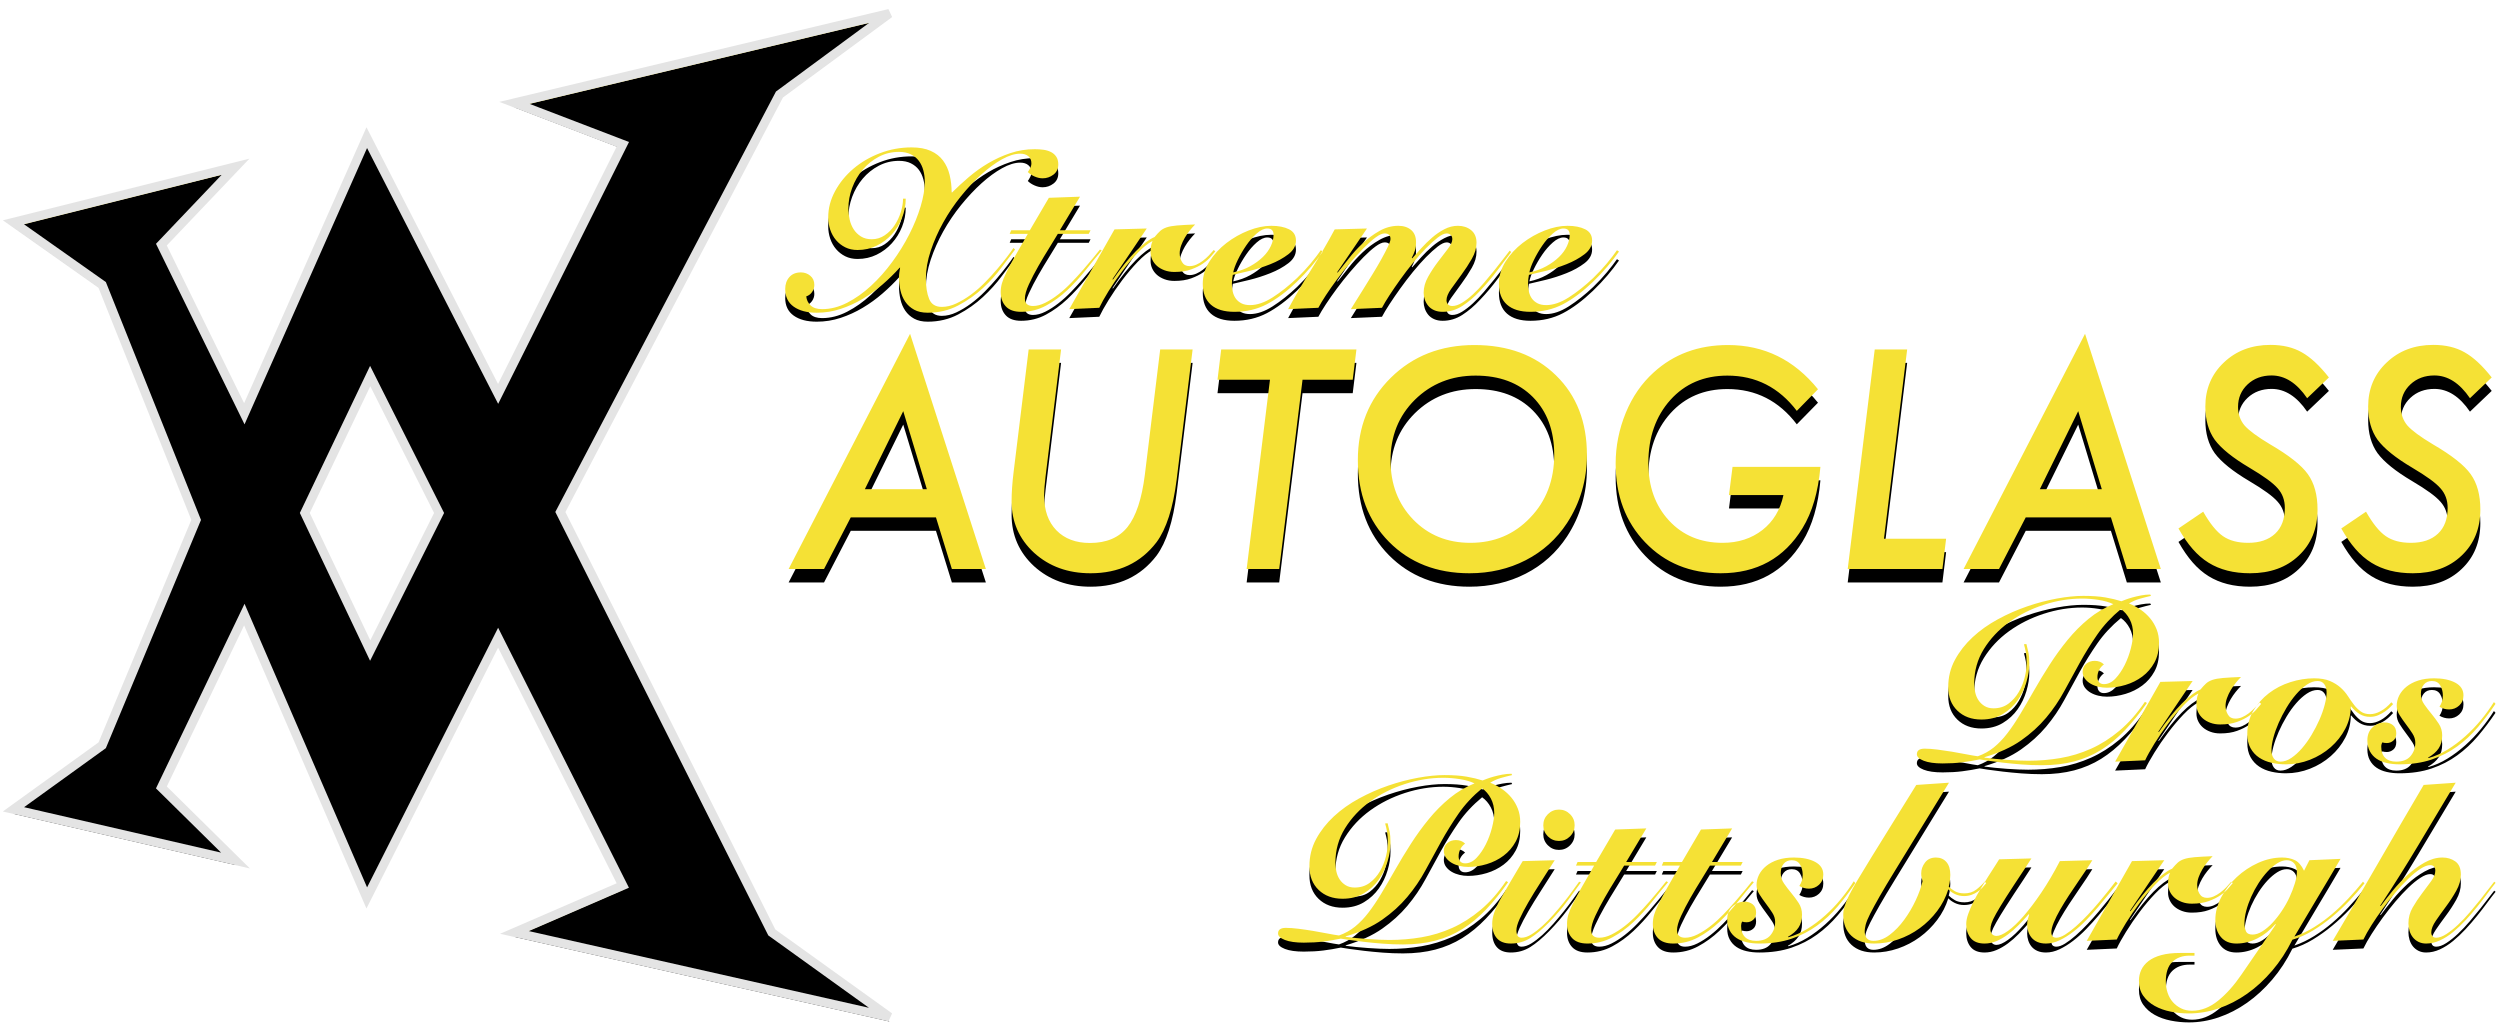 <?xml version="1.0" encoding="UTF-8"?>
<svg width="558px" height="229px" viewBox="0 0 558 229" version="1.1" xmlns="http://www.w3.org/2000/svg" xmlns:xlink="http://www.w3.org/1999/xlink">
    <!-- Generator: Sketch 49.2 (51160) - http://www.bohemiancoding.com/sketch -->
    <title>xtremeautoglass-logo</title>
    <desc>Created with Sketch.</desc>
    <defs>
        <path d="M199.158,41.35 C199.158,42.817 198.883,44.242 198.333,45.625 C197.783,47.008 197.025,48.233 196.058,49.3 C195.092,50.367 193.958,51.217 192.658,51.85 C191.358,52.483 189.942,52.8 188.408,52.8 C187.375,52.8 186.458,52.6 185.658,52.2 C184.858,51.8 184.175,51.267 183.608,50.6 C183.042,49.933 182.608,49.158 182.308,48.275 C182.008,47.392 181.858,46.467 181.858,45.5 C181.858,43.5 182.367,41.558 183.383,39.675 C184.4,37.792 185.758,36.125 187.458,34.675 C189.158,33.225 191.133,32.067 193.383,31.2 C195.633,30.333 197.992,29.9 200.458,29.9 C202.158,29.9 203.583,30.158 204.733,30.675 C205.883,31.192 206.8,31.908 207.483,32.825 C208.167,33.742 208.658,34.817 208.958,36.05 C209.258,37.283 209.408,38.617 209.408,40.05 C210.575,38.883 211.842,37.717 213.208,36.55 C214.575,35.383 216.033,34.342 217.583,33.425 C219.133,32.508 220.775,31.758 222.508,31.175 C224.242,30.592 226.058,30.3 227.958,30.3 C228.625,30.3 229.267,30.342 229.883,30.425 C230.5,30.508 231.058,30.675 231.558,30.925 C232.058,31.175 232.458,31.525 232.758,31.975 C233.058,32.425 233.208,33 233.208,33.7 C233.208,34.667 232.85,35.425 232.133,35.975 C231.417,36.525 230.608,36.8 229.708,36.8 C229.142,36.8 228.55,36.667 227.933,36.4 C227.317,36.133 226.808,35.8 226.408,35.4 C226.575,35.167 226.75,34.875 226.933,34.525 C227.117,34.175 227.208,33.817 227.208,33.45 C227.208,32.783 226.983,32.258 226.533,31.875 C226.083,31.492 225.475,31.3 224.708,31.3 C223.508,31.3 222.158,31.717 220.658,32.55 C219.158,33.383 217.633,34.5 216.083,35.9 C214.533,37.3 213.008,38.925 211.508,40.775 C210.008,42.625 208.683,44.583 207.533,46.65 C206.383,48.717 205.45,50.825 204.733,52.975 C204.017,55.125 203.658,57.183 203.658,59.15 C203.658,61.017 203.9,62.542 204.383,63.725 C204.867,64.908 205.808,65.5 207.208,65.5 C208.275,65.5 209.358,65.242 210.458,64.725 C211.558,64.208 212.65,63.55 213.733,62.75 C214.817,61.95 215.85,61.05 216.833,60.05 C217.817,59.05 218.725,58.058 219.558,57.075 C220.392,56.092 221.125,55.183 221.758,54.35 C222.392,53.517 222.875,52.85 223.208,52.35 L223.558,52.7 C222.758,53.733 221.767,55.05 220.583,56.65 C219.4,58.25 218,59.8 216.383,61.3 C214.767,62.8 212.933,64.092 210.883,65.175 C208.833,66.258 206.558,66.8 204.058,66.8 C202.858,66.8 201.85,66.575 201.033,66.125 C200.217,65.675 199.558,65.083 199.058,64.35 C198.558,63.617 198.2,62.775 197.983,61.825 C197.767,60.875 197.658,59.9 197.658,58.9 C197.658,58.533 197.683,58.175 197.733,57.825 C197.783,57.475 197.842,57.117 197.908,56.75 L197.808,56.75 C196.642,58.05 195.367,59.3 193.983,60.5 C192.6,61.7 191.125,62.767 189.558,63.7 C187.992,64.633 186.35,65.383 184.633,65.95 C182.917,66.517 181.142,66.8 179.308,66.8 C177.142,66.8 175.425,66.35 174.158,65.45 C172.892,64.55 172.258,63.233 172.258,61.5 C172.258,60.433 172.567,59.55 173.183,58.85 C173.8,58.15 174.658,57.8 175.758,57.8 C176.558,57.8 177.258,58.05 177.858,58.55 C178.458,59.05 178.758,59.733 178.758,60.6 C178.758,61.167 178.592,61.692 178.258,62.175 C177.925,62.658 177.492,62.983 176.958,63.15 C177.025,63.917 177.342,64.583 177.908,65.15 C178.475,65.717 179.342,66 180.508,66 C182.375,66 184.233,65.525 186.083,64.575 C187.933,63.625 189.708,62.367 191.408,60.8 C193.108,59.233 194.692,57.45 196.158,55.45 C197.625,53.45 198.892,51.4 199.958,49.3 C201.025,47.2 201.867,45.125 202.483,43.075 C203.1,41.025 203.408,39.183 203.408,37.55 C203.408,36.65 203.3,35.8 203.083,35 C202.867,34.2 202.533,33.5 202.083,32.9 C201.633,32.3 201.042,31.817 200.308,31.45 C199.575,31.083 198.692,30.9 197.658,30.9 C196.025,30.9 194.517,31.267 193.133,32 C191.75,32.733 190.558,33.692 189.558,34.875 C188.558,36.058 187.775,37.408 187.208,38.925 C186.642,40.442 186.358,41.983 186.358,43.55 C186.358,44.35 186.45,45.158 186.633,45.975 C186.817,46.792 187.117,47.525 187.533,48.175 C187.95,48.825 188.492,49.358 189.158,49.775 C189.825,50.192 190.625,50.4 191.558,50.4 C192.625,50.4 193.592,50.108 194.458,49.525 C195.325,48.942 196.058,48.2 196.658,47.3 C197.258,46.4 197.725,45.417 198.058,44.35 C198.392,43.283 198.558,42.283 198.558,41.35 L199.158,41.35 Z M222.358,49.2 L222.708,48.4 L226.858,48.4 L231.108,41.15 L238.058,40.9 L233.558,48.4 L240.408,48.4 L240.008,49.2 L233.108,49.2 C232.642,50 232,51.05 231.183,52.35 C230.367,53.65 229.558,55 228.758,56.4 C227.958,57.8 227.258,59.15 226.658,60.45 C226.058,61.75 225.758,62.817 225.758,63.65 C225.758,64.217 225.917,64.633 226.233,64.9 C226.55,65.167 226.992,65.3 227.558,65.3 C228.425,65.3 229.342,65.058 230.308,64.575 C231.275,64.092 232.25,63.467 233.233,62.7 C234.217,61.933 235.167,61.075 236.083,60.125 C237,59.175 237.867,58.233 238.683,57.3 C239.5,56.367 240.242,55.492 240.908,54.675 C241.575,53.858 242.108,53.2 242.508,52.7 L242.908,52.9 C241.775,54.233 240.575,55.7 239.308,57.3 C238.042,58.9 236.675,60.392 235.208,61.775 C233.742,63.158 232.158,64.308 230.458,65.225 C228.758,66.142 226.908,66.6 224.908,66.6 C223.375,66.6 222.233,66.192 221.483,65.375 C220.733,64.558 220.358,63.5 220.358,62.2 C220.358,61.533 220.45,60.875 220.633,60.225 C220.817,59.575 221.142,58.775 221.608,57.825 C222.075,56.875 222.692,55.717 223.458,54.35 C224.225,52.983 225.208,51.267 226.408,49.2 L222.358,49.2 Z M235.658,66 L245.758,48.2 L252.958,48 L245.308,59.3 L245.408,59.4 C247.242,56.767 248.95,54.65 250.533,53.05 C252.117,51.45 253.508,50.4 254.708,49.9 C255.175,49.333 255.592,48.883 255.958,48.55 C256.325,48.217 256.8,47.95 257.383,47.75 C257.967,47.55 258.75,47.408 259.733,47.325 C260.717,47.242 262.058,47.167 263.758,47.1 C263.358,47.5 262.958,47.95 262.558,48.45 C262.158,48.95 261.792,49.483 261.458,50.05 C261.125,50.617 260.85,51.2 260.633,51.8 C260.417,52.4 260.308,52.983 260.308,53.55 C260.308,54.25 260.483,54.9 260.833,55.5 C261.183,56.1 261.742,56.4 262.508,56.4 C263.008,56.4 263.508,56.292 264.008,56.075 C264.508,55.858 264.992,55.575 265.458,55.225 C265.925,54.875 266.367,54.483 266.783,54.05 C267.2,53.617 267.575,53.2 267.908,52.8 L268.258,53.1 C268.025,53.367 267.692,53.758 267.258,54.275 C266.825,54.792 266.25,55.3 265.533,55.8 C264.817,56.3 263.933,56.742 262.883,57.125 C261.833,57.508 260.575,57.7 259.108,57.7 C258.308,57.7 257.575,57.575 256.908,57.325 C256.242,57.075 255.683,56.75 255.233,56.35 C254.783,55.95 254.433,55.483 254.183,54.95 C253.933,54.417 253.808,53.85 253.808,53.25 C253.808,52.25 253.942,51.467 254.208,50.9 L254.208,50.8 C253.208,51.333 252.117,52.217 250.933,53.45 C249.75,54.683 248.6,56.042 247.483,57.525 C246.367,59.008 245.35,60.492 244.433,61.975 C243.517,63.458 242.825,64.7 242.358,65.7 L235.658,66 Z M292.258,53.15 C291.492,54.25 290.633,55.358 289.683,56.475 C288.733,57.592 287.658,58.733 286.458,59.9 C284.158,62.1 281.925,63.767 279.758,64.9 C277.592,66.033 275.175,66.6 272.508,66.6 C270.208,66.6 268.458,66.067 267.258,65 C266.058,63.933 265.458,62.383 265.458,60.35 C265.458,58.583 265.958,56.917 266.958,55.35 C267.958,53.783 269.217,52.417 270.733,51.25 C272.25,50.083 273.9,49.15 275.683,48.45 C277.467,47.75 279.158,47.4 280.758,47.4 C282.358,47.4 283.675,47.658 284.708,48.175 C285.742,48.692 286.258,49.533 286.258,50.7 C286.258,51.867 285.692,52.883 284.558,53.75 C283.425,54.617 282.083,55.358 280.533,55.975 C278.983,56.592 277.425,57.092 275.858,57.475 C274.292,57.858 273.058,58.15 272.158,58.35 C272.092,58.683 272.042,59.017 272.008,59.35 C271.975,59.683 271.958,60.017 271.958,60.35 C271.958,60.95 272.025,61.542 272.158,62.125 C272.292,62.708 272.517,63.217 272.833,63.65 C273.15,64.083 273.567,64.433 274.083,64.7 C274.6,64.967 275.242,65.1 276.008,65.1 C277.575,65.1 279.258,64.525 281.058,63.375 C282.858,62.225 284.675,60.783 286.508,59.05 C287.675,57.917 288.7,56.817 289.583,55.75 C290.467,54.683 291.208,53.717 291.808,52.85 L292.258,53.15 Z M281.258,49.4 C281.258,48.467 280.792,48 279.858,48 C279.125,48 278.333,48.375 277.483,49.125 C276.633,49.875 275.85,50.775 275.133,51.825 C274.417,52.875 273.792,53.95 273.258,55.05 C272.725,56.15 272.392,57.067 272.258,57.8 C273.658,57.5 274.917,57.042 276.033,56.425 C277.15,55.808 278.1,55.117 278.883,54.35 C279.667,53.583 280.258,52.767 280.658,51.9 C281.058,51.033 281.258,50.2 281.258,49.4 Z M298.508,66 C298.708,65.667 299.067,65.092 299.583,64.275 C300.1,63.458 300.683,62.525 301.333,61.475 C301.983,60.425 302.667,59.317 303.383,58.15 C304.1,56.983 304.75,55.875 305.333,54.825 C305.917,53.775 306.4,52.85 306.783,52.05 C307.167,51.25 307.358,50.683 307.358,50.35 C307.358,49.517 306.925,49.1 306.058,49.1 C305.525,49.1 304.85,49.4 304.033,50 C303.217,50.6 302.325,51.392 301.358,52.375 C300.392,53.358 299.392,54.458 298.358,55.675 C297.325,56.892 296.35,58.117 295.433,59.35 C294.517,60.583 293.692,61.758 292.958,62.875 C292.225,63.992 291.658,64.933 291.258,65.7 L284.508,66 C286.108,63.033 287.858,60.042 289.758,57.025 C291.658,54.008 293.375,51.067 294.908,48.2 L302.108,48 L295.458,57.75 L295.558,57.85 C296.258,56.983 297.075,55.95 298.008,54.75 C298.942,53.55 299.983,52.408 301.133,51.325 C302.283,50.242 303.533,49.317 304.883,48.55 C306.233,47.783 307.642,47.4 309.108,47.4 C310.275,47.4 311.225,47.708 311.958,48.325 C312.692,48.942 313.058,49.85 313.058,51.05 C313.058,51.783 312.975,52.408 312.808,52.925 C312.642,53.442 312.408,53.983 312.108,54.55 L312.208,54.65 L314.233,52.4 C314.983,51.567 315.792,50.775 316.658,50.025 C317.525,49.275 318.442,48.65 319.408,48.15 C320.375,47.65 321.375,47.4 322.408,47.4 C323.575,47.4 324.558,47.725 325.358,48.375 C326.158,49.025 326.558,49.967 326.558,51.2 C326.558,52.367 326.208,53.558 325.508,54.775 C324.808,55.992 324.042,57.167 323.208,58.3 C322.375,59.433 321.608,60.492 320.908,61.475 C320.208,62.458 319.858,63.3 319.858,64 C319.858,64.367 319.967,64.675 320.183,64.925 C320.4,65.175 320.725,65.3 321.158,65.3 C321.825,65.3 322.55,65.058 323.333,64.575 C324.117,64.092 324.917,63.475 325.733,62.725 C326.55,61.975 327.367,61.125 328.183,60.175 C329,59.225 329.775,58.292 330.508,57.375 C331.242,56.458 331.908,55.608 332.508,54.825 C333.108,54.042 333.592,53.417 333.958,52.95 L334.308,53.25 C333.442,54.383 332.408,55.75 331.208,57.35 C330.008,58.95 328.725,60.467 327.358,61.9 C326.092,63.267 324.775,64.392 323.408,65.275 C322.042,66.158 320.575,66.6 319.008,66.6 C318.275,66.6 317.633,66.475 317.083,66.225 C316.533,65.975 316.092,65.642 315.758,65.225 C315.425,64.808 315.175,64.35 315.008,63.85 C314.842,63.35 314.758,62.85 314.758,62.35 C314.758,61.15 315.092,59.958 315.758,58.775 C316.425,57.592 317.158,56.475 317.958,55.425 C318.758,54.375 319.492,53.417 320.158,52.55 C320.825,51.683 321.158,50.967 321.158,50.4 C321.158,49.967 321.033,49.642 320.783,49.425 C320.533,49.208 320.242,49.1 319.908,49.1 C319.375,49.1 318.708,49.408 317.908,50.025 C317.108,50.642 316.233,51.433 315.283,52.4 C314.333,53.367 313.358,54.467 312.358,55.7 C311.358,56.933 310.417,58.167 309.533,59.4 C308.65,60.633 307.85,61.8 307.133,62.9 C306.417,64 305.858,64.933 305.458,65.7 L298.508,66 Z M358.358,53.15 C357.592,54.25 356.733,55.358 355.783,56.475 C354.833,57.592 353.758,58.733 352.558,59.9 C350.258,62.1 348.025,63.767 345.858,64.9 C343.692,66.033 341.275,66.6 338.608,66.6 C336.308,66.6 334.558,66.067 333.358,65 C332.158,63.933 331.558,62.383 331.558,60.35 C331.558,58.583 332.058,56.917 333.058,55.35 C334.058,53.783 335.317,52.417 336.833,51.25 C338.35,50.083 340,49.15 341.783,48.45 C343.567,47.75 345.258,47.4 346.858,47.4 C348.458,47.4 349.775,47.658 350.808,48.175 C351.842,48.692 352.358,49.533 352.358,50.7 C352.358,51.867 351.792,52.883 350.658,53.75 C349.525,54.617 348.183,55.358 346.633,55.975 C345.083,56.592 343.525,57.092 341.958,57.475 C340.392,57.858 339.158,58.15 338.258,58.35 C338.192,58.683 338.142,59.017 338.108,59.35 C338.075,59.683 338.058,60.017 338.058,60.35 C338.058,60.95 338.125,61.542 338.258,62.125 C338.392,62.708 338.617,63.217 338.933,63.65 C339.25,64.083 339.667,64.433 340.183,64.7 C340.7,64.967 341.342,65.1 342.108,65.1 C343.675,65.1 345.358,64.525 347.158,63.375 C348.958,62.225 350.775,60.783 352.608,59.05 C353.775,57.917 354.8,56.817 355.683,55.75 C356.567,54.683 357.308,53.717 357.908,52.85 L358.358,53.15 Z M347.358,49.4 C347.358,48.467 346.892,48 345.958,48 C345.225,48 344.433,48.375 343.583,49.125 C342.733,49.875 341.95,50.775 341.233,51.825 C340.517,52.875 339.892,53.95 339.358,55.05 C338.825,56.15 338.492,57.067 338.358,57.8 C339.758,57.5 341.017,57.042 342.133,56.425 C343.25,55.808 344.2,55.117 344.983,54.35 C345.767,53.583 346.358,52.767 346.758,51.9 C347.158,51.033 347.358,50.2 347.358,49.4 Z" id="path-1"></path>
        <filter x="-0.8%" y="-4.1%" width="101.7%" height="113.6%" filterUnits="objectBoundingBox" id="filter-2">
            <feMorphology radius="0.5" operator="dilate" in="SourceAlpha" result="shadowSpreadOuter1"></feMorphology>
            <feOffset dx="0" dy="2" in="shadowSpreadOuter1" result="shadowOffsetOuter1"></feOffset>
            <feComposite in="shadowOffsetOuter1" in2="SourceAlpha" operator="out" result="shadowOffsetOuter1"></feComposite>
            <feColorMatrix values="0 0 0 0 0.894   0 0 0 0 0.894   0 0 0 0 0.894  0 0 0 1 0" type="matrix" in="shadowOffsetOuter1"></feColorMatrix>
        </filter>
        <path d="M186.892,112.479 L180.926,124 L173.023,124 L200.127,71.505 L217.044,124 L209.458,124 L205.904,112.479 L186.892,112.479 Z M190.034,106.195 L203.872,106.195 L198.604,88.771 L190.034,106.195 Z M263.191,74.996 L259.636,104.005 C258.832,110.395 257.33,115.071 255.13,118.033 C251.596,122.646 246.687,124.952 240.403,124.952 C235.367,124.952 231.167,123.429 227.803,120.382 C224.46,117.293 222.788,113.463 222.788,108.893 C222.788,107.919 222.825,106.893 222.899,105.814 C222.973,104.735 223.085,103.592 223.233,102.386 L226.597,74.996 L233.833,74.996 L230.374,103.307 C230.268,104.153 230.189,104.936 230.136,105.655 C230.083,106.375 230.056,107.041 230.056,107.655 C230.056,110.913 230.966,113.484 232.786,115.367 C234.627,117.25 237.123,118.192 240.276,118.192 C243.958,118.192 246.751,117.007 248.655,114.637 C250.559,112.246 251.85,108.364 252.527,102.989 L255.955,74.996 L263.191,74.996 Z M287.725,81.756 L282.52,124 L275.252,124 L280.457,81.756 L268.745,81.756 L269.571,74.996 L299.754,74.996 L298.928,81.756 L287.725,81.756 Z M351.201,98.546 C351.201,104.132 349.72,109.199 346.758,113.749 C344.409,117.324 341.341,120.086 337.554,122.032 C333.767,123.979 329.577,124.952 324.986,124.952 C317.643,124.952 311.656,122.614 307.022,117.938 C302.388,113.241 300.071,107.168 300.071,99.72 C300.071,92.293 302.525,86.157 307.434,81.312 C312.364,76.445 318.585,74.012 326.096,74.012 C333.608,74.012 339.67,76.266 344.282,80.772 C348.895,85.258 351.201,91.183 351.201,98.546 Z M343.902,98.482 C343.902,93.129 342.315,88.845 339.141,85.628 C335.967,82.433 331.704,80.836 326.35,80.836 C320.976,80.836 316.459,82.634 312.798,86.231 C309.18,89.828 307.371,94.325 307.371,99.72 C307.371,105.052 309.053,109.464 312.417,112.955 C315.782,116.425 320.034,118.16 325.176,118.16 C330.529,118.16 334.983,116.288 338.538,112.542 C342.114,108.84 343.902,104.153 343.902,98.482 Z M383.701,101.212 L403.316,101.212 C402.829,106.777 401.496,111.336 399.317,114.891 C395.212,121.599 389.118,124.952 381.035,124.952 C374.222,124.952 368.615,122.656 364.214,118.065 C359.813,113.473 357.613,107.613 357.613,100.482 C357.613,96.61 358.364,92.833 359.866,89.151 C361.347,85.554 363.421,82.55 366.087,80.138 C370.551,76.054 376.084,74.012 382.686,74.012 C390.769,74.012 397.465,77.302 402.776,83.883 L398.047,88.707 C394.048,83.46 388.885,80.836 382.559,80.836 C377.333,80.836 373.09,82.645 369.832,86.263 C366.552,89.924 364.912,94.61 364.912,100.323 C364.912,105.571 366.446,109.855 369.514,113.177 C372.582,116.499 376.571,118.16 381.48,118.16 C384.95,118.16 387.912,117.208 390.366,115.304 C392.8,113.399 394.365,110.797 395.064,107.496 L382.908,107.496 L383.701,101.212 Z M422.676,74.996 L417.503,117.24 L431.372,117.24 L430.547,124 L409.409,124 L415.44,74.996 L422.676,74.996 Z M449.146,112.479 L443.179,124 L435.276,124 L462.381,71.505 L479.297,124 L471.712,124 L468.157,112.479 L449.146,112.479 Z M452.288,106.195 L466.126,106.195 L460.857,88.771 L452.288,106.195 Z M516.812,81.249 L511.956,85.882 C509.649,82.497 507.005,80.804 504.021,80.804 C501.863,80.804 500.075,81.471 498.657,82.804 C497.24,84.137 496.531,85.808 496.531,87.818 C496.531,89.426 497.018,90.812 497.991,91.976 C498.478,92.526 499.192,93.15 500.133,93.849 C501.075,94.547 502.254,95.319 503.672,96.166 C507.883,98.62 510.697,100.842 512.115,102.831 C513.553,104.841 514.273,107.475 514.273,110.733 C514.273,114.965 512.876,118.393 510.083,121.017 C507.333,123.64 503.704,124.952 499.197,124.952 C495.558,124.952 492.479,124.169 489.961,122.604 C488.692,121.821 487.507,120.8 486.406,119.541 C485.306,118.282 484.248,116.753 483.233,114.955 L488.755,111.209 C490.257,113.854 491.728,115.674 493.167,116.668 C494.606,117.663 496.478,118.16 498.784,118.16 C501.345,118.16 503.349,117.483 504.799,116.129 C506.248,114.775 506.973,112.849 506.973,110.353 C506.973,108.639 506.444,107.189 505.386,106.004 C504.857,105.391 504.069,104.703 503.021,103.941 C501.974,103.18 500.646,102.323 499.038,101.371 C495.357,99.191 492.786,97.118 491.326,95.15 C489.929,93.182 489.231,90.717 489.231,87.755 C489.231,83.798 490.607,80.519 493.357,77.916 C496.108,75.292 499.578,73.98 503.767,73.98 C506.497,73.98 508.824,74.531 510.75,75.631 C512.718,76.731 514.738,78.604 516.812,81.249 Z M553.152,81.249 L548.296,85.882 C545.99,82.497 543.345,80.804 540.362,80.804 C538.203,80.804 536.415,81.471 534.998,82.804 C533.58,84.137 532.871,85.808 532.871,87.818 C532.871,89.426 533.358,90.812 534.331,91.976 C534.818,92.526 535.532,93.15 536.474,93.849 C537.415,94.547 538.595,95.319 540.012,96.166 C544.223,98.62 547.037,100.842 548.455,102.831 C549.894,104.841 550.613,107.475 550.613,110.733 C550.613,114.965 549.217,118.393 546.424,121.017 C543.673,123.64 540.044,124.952 535.537,124.952 C531.898,124.952 528.819,124.169 526.302,122.604 C525.032,121.821 523.847,120.8 522.747,119.541 C521.647,118.282 520.589,116.753 519.573,114.955 L525.095,111.209 C526.598,113.854 528.068,115.674 529.507,116.668 C530.946,117.663 532.818,118.16 535.125,118.16 C537.685,118.16 539.69,117.483 541.139,116.129 C542.589,114.775 543.313,112.849 543.313,110.353 C543.313,108.639 542.784,107.189 541.726,106.004 C541.197,105.391 540.409,104.703 539.362,103.941 C538.314,103.18 536.987,102.323 535.379,101.371 C531.697,99.191 529.126,97.118 527.666,95.15 C526.27,93.182 525.572,90.717 525.572,87.755 C525.572,83.798 526.947,80.519 529.698,77.916 C532.448,75.292 535.918,73.98 540.108,73.98 C542.837,73.98 545.165,74.531 547.09,75.631 C549.058,76.731 551.079,78.604 553.152,81.249 Z" id="path-3"></path>
        <filter x="-0.6%" y="-5.2%" width="101.2%" height="114.6%" filterUnits="objectBoundingBox" id="filter-4">
            <feMorphology radius="0.5" operator="dilate" in="SourceAlpha" result="shadowSpreadOuter1"></feMorphology>
            <feOffset dx="0" dy="3" in="shadowSpreadOuter1" result="shadowOffsetOuter1"></feOffset>
            <feComposite in="shadowOffsetOuter1" in2="SourceAlpha" operator="out" result="shadowOffsetOuter1"></feComposite>
            <feColorMatrix values="0 0 0 0 0.894   0 0 0 0 0.894   0 0 0 0 0.894  0 0 0 1 0" type="matrix" in="shadowOffsetOuter1"></feColorMatrix>
        </filter>
        <path d="M477.095,130 C476.228,130.2 475.386,130.417 474.57,130.65 C473.753,130.883 472.961,131.233 472.195,131.7 C473.128,132.067 474.003,132.533 474.82,133.1 C475.636,133.667 476.345,134.317 476.945,135.05 C477.545,135.783 478.02,136.6 478.37,137.5 C478.72,138.4 478.895,139.383 478.895,140.45 C478.895,142.15 478.553,143.625 477.87,144.875 C477.186,146.125 476.286,147.167 475.17,148 C474.053,148.833 472.803,149.458 471.42,149.875 C470.036,150.292 468.645,150.5 467.245,150.5 C466.611,150.5 465.978,150.425 465.345,150.275 C464.711,150.125 464.136,149.9 463.62,149.6 C463.103,149.3 462.678,148.925 462.345,148.475 C462.011,148.025 461.845,147.5 461.845,146.9 C461.845,146.2 462.103,145.625 462.62,145.175 C463.136,144.725 463.778,144.5 464.545,144.5 C465.378,144.5 466.061,144.767 466.595,145.3 C466.128,145.633 465.77,146.05 465.52,146.55 C465.27,147.05 465.145,147.583 465.145,148.15 C465.145,148.617 465.27,148.992 465.52,149.275 C465.77,149.558 466.128,149.7 466.595,149.7 C467.528,149.7 468.386,149.283 469.17,148.45 C469.953,147.617 470.636,146.617 471.22,145.45 C471.803,144.283 472.261,143.05 472.595,141.75 C472.928,140.45 473.095,139.35 473.095,138.45 C473.095,137.25 472.845,136.175 472.345,135.225 C471.845,134.275 471.195,133.517 470.395,132.95 C468.295,134.683 466.536,136.575 465.12,138.625 C463.703,140.675 462.403,142.767 461.22,144.9 C460.036,147.033 458.878,149.15 457.745,151.25 C456.611,153.35 455.261,155.333 453.695,157.2 C452.128,159.067 450.261,160.758 448.095,162.275 C445.928,163.792 443.211,165.033 439.945,166 L439.945,166.1 C440.645,166.2 441.428,166.292 442.295,166.375 C443.161,166.458 444.045,166.533 444.945,166.6 C445.845,166.667 446.711,166.717 447.545,166.75 C448.378,166.783 449.095,166.8 449.695,166.8 C452.128,166.8 454.52,166.6 456.87,166.2 C459.22,165.8 461.495,165.108 463.695,164.125 C465.895,163.142 468.011,161.8 470.045,160.1 C472.078,158.4 473.978,156.25 475.745,153.65 L476.195,153.9 C474.561,156.233 472.911,158.275 471.245,160.025 C469.578,161.775 467.82,163.225 465.97,164.375 C464.12,165.525 462.111,166.383 459.945,166.95 C457.778,167.517 455.378,167.8 452.745,167.8 C451.211,167.8 449.695,167.742 448.195,167.625 C446.695,167.508 445.311,167.375 444.045,167.225 C442.778,167.075 441.686,166.933 440.77,166.8 C439.853,166.667 439.211,166.567 438.845,166.5 C437.578,166.767 436.286,166.983 434.97,167.15 C433.653,167.317 432.195,167.4 430.595,167.4 C428.795,167.4 427.386,167.2 426.37,166.8 C425.353,166.4 424.845,165.917 424.845,165.35 C424.845,164.517 425.428,164.1 426.595,164.1 C427.395,164.1 428.328,164.167 429.395,164.3 C430.461,164.433 431.545,164.592 432.645,164.775 C433.745,164.958 434.803,165.15 435.82,165.35 C436.836,165.55 437.711,165.7 438.445,165.8 C439.778,165.333 440.97,164.675 442.02,163.825 C443.07,162.975 444.07,161.933 445.02,160.7 C445.97,159.467 446.92,158.058 447.87,156.475 C448.82,154.892 449.845,153.133 450.945,151.2 C452.045,149.267 453.22,147.325 454.47,145.375 C455.72,143.425 457.061,141.575 458.495,139.825 C459.928,138.075 461.486,136.508 463.17,135.125 C464.853,133.742 466.695,132.65 468.695,131.85 C467.795,131.417 466.703,131.1 465.42,130.9 C464.136,130.7 462.911,130.6 461.745,130.6 C458.878,130.6 456.011,131.067 453.145,132 C450.278,132.933 447.695,134.233 445.395,135.9 C443.095,137.567 441.228,139.558 439.795,141.875 C438.361,144.192 437.645,146.75 437.645,149.55 C437.645,150.217 437.72,150.883 437.87,151.55 C438.02,152.217 438.27,152.808 438.62,153.325 C438.97,153.842 439.42,154.267 439.97,154.6 C440.52,154.933 441.178,155.1 441.945,155.1 C443.245,155.1 444.361,154.75 445.295,154.05 C446.228,153.35 446.995,152.483 447.595,151.45 C448.195,150.417 448.636,149.325 448.92,148.175 C449.203,147.025 449.345,146 449.345,145.1 C449.345,144.1 449.286,143.275 449.17,142.625 C449.053,141.975 448.911,141.367 448.745,140.8 L449.295,140.75 C449.428,141.283 449.57,141.875 449.72,142.525 C449.87,143.175 449.945,144.033 449.945,145.1 C449.945,146.4 449.728,147.783 449.295,149.25 C448.861,150.717 448.211,152.067 447.345,153.3 C446.478,154.533 445.37,155.558 444.02,156.375 C442.67,157.192 441.078,157.6 439.245,157.6 C437.045,157.6 435.261,156.942 433.895,155.625 C432.528,154.308 431.845,152.55 431.845,150.35 C431.845,148.15 432.345,146.125 433.345,144.275 C434.345,142.425 435.661,140.742 437.295,139.225 C438.928,137.708 440.803,136.375 442.92,135.225 C445.036,134.075 447.211,133.117 449.445,132.35 C451.678,131.583 453.886,131 456.07,130.6 C458.253,130.2 460.228,130 461.995,130 C463.961,130 465.611,130.117 466.945,130.35 C468.278,130.583 469.461,130.867 470.495,131.2 C470.661,131.133 470.961,131.017 471.395,130.85 C471.828,130.683 472.345,130.517 472.945,130.35 C473.545,130.183 474.195,130.033 474.895,129.9 C475.595,129.767 476.278,129.7 476.945,129.7 L477.095,130 Z M469.095,167 L479.195,149.2 L486.395,149 L478.745,160.3 L478.845,160.4 C480.678,157.767 482.386,155.65 483.97,154.05 C485.553,152.45 486.945,151.4 488.145,150.9 C488.611,150.333 489.028,149.883 489.395,149.55 C489.761,149.217 490.236,148.95 490.82,148.75 C491.403,148.55 492.186,148.408 493.17,148.325 C494.153,148.242 495.495,148.167 497.195,148.1 C496.795,148.5 496.395,148.95 495.995,149.45 C495.595,149.95 495.228,150.483 494.895,151.05 C494.561,151.617 494.286,152.2 494.07,152.8 C493.853,153.4 493.745,153.983 493.745,154.55 C493.745,155.25 493.92,155.9 494.27,156.5 C494.62,157.1 495.178,157.4 495.945,157.4 C496.445,157.4 496.945,157.292 497.445,157.075 C497.945,156.858 498.428,156.575 498.895,156.225 C499.361,155.875 499.803,155.483 500.22,155.05 C500.636,154.617 501.011,154.2 501.345,153.8 L501.695,154.1 C501.461,154.367 501.128,154.758 500.695,155.275 C500.261,155.792 499.686,156.3 498.97,156.8 C498.253,157.3 497.37,157.742 496.32,158.125 C495.27,158.508 494.011,158.7 492.545,158.7 C491.745,158.7 491.011,158.575 490.345,158.325 C489.678,158.075 489.12,157.75 488.67,157.35 C488.22,156.95 487.87,156.483 487.62,155.95 C487.37,155.417 487.245,154.85 487.245,154.25 C487.245,153.25 487.378,152.467 487.645,151.9 L487.645,151.8 C486.645,152.333 485.553,153.217 484.37,154.45 C483.186,155.683 482.036,157.042 480.92,158.525 C479.803,160.008 478.786,161.492 477.87,162.975 C476.953,164.458 476.261,165.7 475.795,166.7 L469.095,167 Z M531.145,154.15 C531.011,154.283 530.795,154.508 530.495,154.825 C530.195,155.142 529.82,155.458 529.37,155.775 C528.92,156.092 528.411,156.375 527.845,156.625 C527.278,156.875 526.661,157 525.995,157 C525.128,157 524.353,156.792 523.67,156.375 C522.986,155.958 522.361,155.4 521.795,154.7 L521.695,154.7 C521.695,156.433 521.286,158.083 520.47,159.65 C519.653,161.217 518.57,162.592 517.22,163.775 C515.87,164.958 514.328,165.892 512.595,166.575 C510.861,167.258 509.061,167.6 507.195,167.6 C506.095,167.6 505.028,167.483 503.995,167.25 C502.961,167.017 502.045,166.633 501.245,166.1 C500.445,165.567 499.803,164.867 499.32,164 C498.836,163.133 498.595,162.067 498.595,160.8 C498.595,158.9 499.045,157.183 499.945,155.65 C500.845,154.117 502.003,152.808 503.42,151.725 C504.836,150.642 506.436,149.817 508.22,149.25 C510.003,148.683 511.761,148.4 513.495,148.4 C514.928,148.4 516.111,148.6 517.045,149 C517.978,149.4 518.77,149.892 519.42,150.475 C520.07,151.058 520.62,151.7 521.07,152.4 C521.52,153.1 521.97,153.742 522.42,154.325 C522.87,154.908 523.37,155.4 523.92,155.8 C524.47,156.2 525.161,156.4 525.995,156.4 C526.761,156.4 527.553,156.175 528.37,155.725 C529.186,155.275 529.978,154.617 530.745,153.75 L531.145,154.15 Z M514.295,149 C513.495,149 512.686,149.275 511.87,149.825 C511.053,150.375 510.261,151.092 509.495,151.975 C508.728,152.858 508.011,153.858 507.345,154.975 C506.678,156.092 506.095,157.217 505.595,158.35 C505.095,159.483 504.703,160.583 504.42,161.65 C504.136,162.717 503.995,163.65 503.995,164.45 C503.995,165.217 504.17,165.833 504.52,166.3 C504.87,166.767 505.361,167 505.995,167 C506.795,167 507.603,166.725 508.42,166.175 C509.236,165.625 510.028,164.908 510.795,164.025 C511.561,163.142 512.278,162.142 512.945,161.025 C513.611,159.908 514.195,158.783 514.695,157.65 C515.195,156.517 515.586,155.408 515.87,154.325 C516.153,153.242 516.295,152.317 516.295,151.55 C516.295,150.783 516.12,150.167 515.77,149.7 C515.42,149.233 514.928,149 514.295,149 Z M553.995,154.1 C552.761,155.933 551.453,157.667 550.07,159.3 C548.686,160.933 547.145,162.367 545.445,163.6 C543.745,164.833 541.845,165.808 539.745,166.525 C537.645,167.242 535.245,167.6 532.545,167.6 C531.545,167.6 530.603,167.5 529.72,167.3 C528.836,167.1 528.078,166.783 527.445,166.35 C526.811,165.917 526.311,165.358 525.945,164.675 C525.578,163.992 525.395,163.183 525.395,162.25 C525.395,161.017 525.786,160.042 526.57,159.325 C527.353,158.608 528.261,158.25 529.295,158.25 C529.995,158.25 530.595,158.45 531.095,158.85 C531.595,159.25 531.845,159.85 531.845,160.65 C531.845,161.383 531.628,161.933 531.195,162.3 C530.761,162.667 530.278,162.85 529.745,162.85 C529.345,162.85 529.011,162.8 528.745,162.7 C528.578,162.967 528.495,163.283 528.495,163.65 C528.495,164.717 528.778,165.542 529.345,166.125 C529.911,166.708 530.745,167 531.845,167 C533.278,167 534.345,166.583 535.045,165.75 C535.745,164.917 536.095,163.917 536.095,162.75 C536.095,162.05 535.878,161.367 535.445,160.7 C535.011,160.033 534.536,159.358 534.02,158.675 C533.503,157.992 533.028,157.308 532.595,156.625 C532.161,155.942 531.945,155.25 531.945,154.55 C531.945,153.75 532.128,152.983 532.495,152.25 C532.861,151.517 533.403,150.858 534.12,150.275 C534.836,149.692 535.711,149.233 536.745,148.9 C537.778,148.567 538.961,148.4 540.295,148.4 C542.228,148.4 543.803,148.725 545.02,149.375 C546.236,150.025 546.845,150.967 546.845,152.2 C546.845,153.133 546.528,153.892 545.895,154.475 C545.261,155.058 544.511,155.35 543.645,155.35 C542.878,155.35 542.161,155.15 541.495,154.75 C541.728,154.383 541.911,154 542.045,153.6 C542.178,153.2 542.245,152.75 542.245,152.25 C542.245,151.417 542.053,150.667 541.67,150 C541.286,149.333 540.661,149 539.795,149 C539.028,149 538.428,149.267 537.995,149.8 C537.561,150.333 537.345,151.033 537.345,151.9 C537.345,152.733 537.595,153.508 538.095,154.225 C538.595,154.942 539.136,155.65 539.72,156.35 C540.303,157.05 540.845,157.783 541.345,158.55 C541.845,159.317 542.095,160.183 542.095,161.15 C542.095,162.283 541.836,163.242 541.32,164.025 C540.803,164.808 540.011,165.5 538.945,166.1 L539.045,166.2 C540.478,165.8 541.886,165.175 543.27,164.325 C544.653,163.475 545.978,162.483 547.245,161.35 C548.511,160.217 549.686,158.992 550.77,157.675 C551.853,156.358 552.811,155.033 553.645,153.7 L553.995,154.1 Z" id="path-5"></path>
        <filter x="-1.2%" y="-3.9%" width="102.4%" height="113.1%" filterUnits="objectBoundingBox" id="filter-6">
            <feMorphology radius="0.5" operator="dilate" in="SourceAlpha" result="shadowSpreadOuter1"></feMorphology>
            <feOffset dx="0" dy="2" in="shadowSpreadOuter1" result="shadowOffsetOuter1"></feOffset>
            <feComposite in="shadowOffsetOuter1" in2="SourceAlpha" operator="out" result="shadowOffsetOuter1"></feComposite>
            <feColorMatrix values="0 0 0 0 0.894   0 0 0 0 0.894   0 0 0 0 0.894  0 0 0 1 0" type="matrix" in="shadowOffsetOuter1"></feColorMatrix>
        </filter>
        <path d="M334.511,170 C333.645,170.2 332.803,170.417 331.986,170.65 C331.17,170.883 330.378,171.233 329.611,171.7 C330.545,172.067 331.42,172.533 332.236,173.1 C333.053,173.667 333.761,174.317 334.361,175.05 C334.961,175.783 335.436,176.6 335.786,177.5 C336.136,178.4 336.311,179.383 336.311,180.45 C336.311,182.15 335.97,183.625 335.286,184.875 C334.603,186.125 333.703,187.167 332.586,188 C331.47,188.833 330.22,189.458 328.836,189.875 C327.453,190.292 326.061,190.5 324.661,190.5 C324.028,190.5 323.395,190.425 322.761,190.275 C322.128,190.125 321.553,189.9 321.036,189.6 C320.52,189.3 320.095,188.925 319.761,188.475 C319.428,188.025 319.261,187.5 319.261,186.9 C319.261,186.2 319.52,185.625 320.036,185.175 C320.553,184.725 321.195,184.5 321.961,184.5 C322.795,184.5 323.478,184.767 324.011,185.3 C323.545,185.633 323.186,186.05 322.936,186.55 C322.686,187.05 322.561,187.583 322.561,188.15 C322.561,188.617 322.686,188.992 322.936,189.275 C323.186,189.558 323.545,189.7 324.011,189.7 C324.945,189.7 325.803,189.283 326.586,188.45 C327.37,187.617 328.053,186.617 328.636,185.45 C329.22,184.283 329.678,183.05 330.011,181.75 C330.345,180.45 330.511,179.35 330.511,178.45 C330.511,177.25 330.261,176.175 329.761,175.225 C329.261,174.275 328.611,173.517 327.811,172.95 C325.711,174.683 323.953,176.575 322.536,178.625 C321.12,180.675 319.82,182.767 318.636,184.9 C317.453,187.033 316.295,189.15 315.161,191.25 C314.028,193.35 312.678,195.333 311.111,197.2 C309.545,199.067 307.678,200.758 305.511,202.275 C303.345,203.792 300.628,205.033 297.361,206 L297.361,206.1 C298.061,206.2 298.845,206.292 299.711,206.375 C300.578,206.458 301.461,206.533 302.361,206.6 C303.261,206.667 304.128,206.717 304.961,206.75 C305.795,206.783 306.511,206.8 307.111,206.8 C309.545,206.8 311.936,206.6 314.286,206.2 C316.636,205.8 318.911,205.108 321.111,204.125 C323.311,203.142 325.428,201.8 327.461,200.1 C329.495,198.4 331.395,196.25 333.161,193.65 L333.611,193.9 C331.978,196.233 330.328,198.275 328.661,200.025 C326.995,201.775 325.236,203.225 323.386,204.375 C321.536,205.525 319.528,206.383 317.361,206.95 C315.195,207.517 312.795,207.8 310.161,207.8 C308.628,207.8 307.111,207.742 305.611,207.625 C304.111,207.508 302.728,207.375 301.461,207.225 C300.195,207.075 299.103,206.933 298.186,206.8 C297.27,206.667 296.628,206.567 296.261,206.5 C294.995,206.767 293.703,206.983 292.386,207.15 C291.07,207.317 289.611,207.4 288.011,207.4 C286.211,207.4 284.803,207.2 283.786,206.8 C282.77,206.4 282.261,205.917 282.261,205.35 C282.261,204.517 282.845,204.1 284.011,204.1 C284.811,204.1 285.745,204.167 286.811,204.3 C287.878,204.433 288.961,204.592 290.061,204.775 C291.161,204.958 292.22,205.15 293.236,205.35 C294.253,205.55 295.128,205.7 295.861,205.8 C297.195,205.333 298.386,204.675 299.436,203.825 C300.486,202.975 301.486,201.933 302.436,200.7 C303.386,199.467 304.336,198.058 305.286,196.475 C306.236,194.892 307.261,193.133 308.361,191.2 C309.461,189.267 310.636,187.325 311.886,185.375 C313.136,183.425 314.478,181.575 315.911,179.825 C317.345,178.075 318.903,176.508 320.586,175.125 C322.27,173.742 324.111,172.65 326.111,171.85 C325.211,171.417 324.12,171.1 322.836,170.9 C321.553,170.7 320.328,170.6 319.161,170.6 C316.295,170.6 313.428,171.067 310.561,172 C307.695,172.933 305.111,174.233 302.811,175.9 C300.511,177.567 298.645,179.558 297.211,181.875 C295.778,184.192 295.061,186.75 295.061,189.55 C295.061,190.217 295.136,190.883 295.286,191.55 C295.436,192.217 295.686,192.808 296.036,193.325 C296.386,193.842 296.836,194.267 297.386,194.6 C297.936,194.933 298.595,195.1 299.361,195.1 C300.661,195.1 301.778,194.75 302.711,194.05 C303.645,193.35 304.411,192.483 305.011,191.45 C305.611,190.417 306.053,189.325 306.336,188.175 C306.62,187.025 306.761,186 306.761,185.1 C306.761,184.1 306.703,183.275 306.586,182.625 C306.47,181.975 306.328,181.367 306.161,180.8 L306.711,180.75 C306.845,181.283 306.986,181.875 307.136,182.525 C307.286,183.175 307.361,184.033 307.361,185.1 C307.361,186.4 307.145,187.783 306.711,189.25 C306.278,190.717 305.628,192.067 304.761,193.3 C303.895,194.533 302.786,195.558 301.436,196.375 C300.086,197.192 298.495,197.6 296.661,197.6 C294.461,197.6 292.678,196.942 291.311,195.625 C289.945,194.308 289.261,192.55 289.261,190.35 C289.261,188.15 289.761,186.125 290.761,184.275 C291.761,182.425 293.078,180.742 294.711,179.225 C296.345,177.708 298.22,176.375 300.336,175.225 C302.453,174.075 304.628,173.117 306.861,172.35 C309.095,171.583 311.303,171 313.486,170.6 C315.67,170.2 317.645,170 319.411,170 C321.378,170 323.028,170.117 324.361,170.35 C325.695,170.583 326.878,170.867 327.911,171.2 C328.078,171.133 328.378,171.017 328.811,170.85 C329.245,170.683 329.761,170.517 330.361,170.35 C330.961,170.183 331.611,170.033 332.311,169.9 C333.011,169.767 333.695,169.7 334.361,169.7 L334.511,170 Z M344.011,189 C342.945,190.7 341.895,192.35 340.861,193.95 C339.828,195.55 338.911,197.042 338.111,198.425 C337.311,199.808 336.67,201.033 336.186,202.1 C335.703,203.167 335.461,204.017 335.461,204.65 C335.461,205.117 335.545,205.508 335.711,205.825 C335.878,206.142 336.178,206.3 336.611,206.3 C337.278,206.3 338.003,206.058 338.786,205.575 C339.57,205.092 340.378,204.475 341.211,203.725 C342.045,202.975 342.878,202.125 343.711,201.175 C344.545,200.225 345.328,199.292 346.061,198.375 C346.795,197.458 347.453,196.592 348.036,195.775 C348.62,194.958 349.095,194.3 349.461,193.8 L349.861,193.95 C349.061,195.083 348.061,196.458 346.861,198.075 C345.661,199.692 344.311,201.267 342.811,202.8 C341.278,204.367 339.861,205.558 338.561,206.375 C337.261,207.192 335.811,207.6 334.211,207.6 C332.845,207.6 331.811,207.208 331.111,206.425 C330.411,205.642 330.061,204.55 330.061,203.15 C330.061,201.65 330.703,199.775 331.986,197.525 C333.27,195.275 334.895,192.5 336.861,189.2 L344.011,189 Z M341.461,181.2 C341.461,180.233 341.803,179.408 342.486,178.725 C343.17,178.042 343.995,177.7 344.961,177.7 C345.928,177.7 346.753,178.042 347.436,178.725 C348.12,179.408 348.461,180.233 348.461,181.2 C348.461,182.167 348.12,182.992 347.436,183.675 C346.753,184.358 345.928,184.7 344.961,184.7 C343.995,184.7 343.17,184.358 342.486,183.675 C341.803,182.992 341.461,182.167 341.461,181.2 Z M348.761,190.2 L349.111,189.4 L353.261,189.4 L357.511,182.15 L364.461,181.9 L359.961,189.4 L366.811,189.4 L366.411,190.2 L359.511,190.2 C359.045,191 358.403,192.05 357.586,193.35 C356.77,194.65 355.961,196 355.161,197.4 C354.361,198.8 353.661,200.15 353.061,201.45 C352.461,202.75 352.161,203.817 352.161,204.65 C352.161,205.217 352.32,205.633 352.636,205.9 C352.953,206.167 353.395,206.3 353.961,206.3 C354.828,206.3 355.745,206.058 356.711,205.575 C357.678,205.092 358.653,204.467 359.636,203.7 C360.62,202.933 361.57,202.075 362.486,201.125 C363.403,200.175 364.27,199.233 365.086,198.3 C365.903,197.367 366.645,196.492 367.311,195.675 C367.978,194.858 368.511,194.2 368.911,193.7 L369.311,193.9 C368.178,195.233 366.978,196.7 365.711,198.3 C364.445,199.9 363.078,201.392 361.611,202.775 C360.145,204.158 358.561,205.308 356.861,206.225 C355.161,207.142 353.311,207.6 351.311,207.6 C349.778,207.6 348.636,207.192 347.886,206.375 C347.136,205.558 346.761,204.5 346.761,203.2 C346.761,202.533 346.853,201.875 347.036,201.225 C347.22,200.575 347.545,199.775 348.011,198.825 C348.478,197.875 349.095,196.717 349.861,195.35 C350.628,193.983 351.611,192.267 352.811,190.2 L348.761,190.2 Z M367.911,190.2 L368.261,189.4 L372.411,189.4 L376.661,182.15 L383.611,181.9 L379.111,189.4 L385.961,189.4 L385.561,190.2 L378.661,190.2 C378.195,191 377.553,192.05 376.736,193.35 C375.92,194.65 375.111,196 374.311,197.4 C373.511,198.8 372.811,200.15 372.211,201.45 C371.611,202.75 371.311,203.817 371.311,204.65 C371.311,205.217 371.47,205.633 371.786,205.9 C372.103,206.167 372.545,206.3 373.111,206.3 C373.978,206.3 374.895,206.058 375.861,205.575 C376.828,205.092 377.803,204.467 378.786,203.7 C379.77,202.933 380.72,202.075 381.636,201.125 C382.553,200.175 383.42,199.233 384.236,198.3 C385.053,197.367 385.795,196.492 386.461,195.675 C387.128,194.858 387.661,194.2 388.061,193.7 L388.461,193.9 C387.328,195.233 386.128,196.7 384.861,198.3 C383.595,199.9 382.228,201.392 380.761,202.775 C379.295,204.158 377.711,205.308 376.011,206.225 C374.311,207.142 372.461,207.6 370.461,207.6 C368.928,207.6 367.786,207.192 367.036,206.375 C366.286,205.558 365.911,204.5 365.911,203.2 C365.911,202.533 366.003,201.875 366.186,201.225 C366.37,200.575 366.695,199.775 367.161,198.825 C367.628,197.875 368.245,196.717 369.011,195.35 C369.778,193.983 370.761,192.267 371.961,190.2 L367.911,190.2 Z M411.111,194.1 C409.878,195.933 408.57,197.667 407.186,199.3 C405.803,200.933 404.261,202.367 402.561,203.6 C400.861,204.833 398.961,205.808 396.861,206.525 C394.761,207.242 392.361,207.6 389.661,207.6 C388.661,207.6 387.72,207.5 386.836,207.3 C385.953,207.1 385.195,206.783 384.561,206.35 C383.928,205.917 383.428,205.358 383.061,204.675 C382.695,203.992 382.511,203.183 382.511,202.25 C382.511,201.017 382.903,200.042 383.686,199.325 C384.47,198.608 385.378,198.25 386.411,198.25 C387.111,198.25 387.711,198.45 388.211,198.85 C388.711,199.25 388.961,199.85 388.961,200.65 C388.961,201.383 388.745,201.933 388.311,202.3 C387.878,202.667 387.395,202.85 386.861,202.85 C386.461,202.85 386.128,202.8 385.861,202.7 C385.695,202.967 385.611,203.283 385.611,203.65 C385.611,204.717 385.895,205.542 386.461,206.125 C387.028,206.708 387.861,207 388.961,207 C390.395,207 391.461,206.583 392.161,205.75 C392.861,204.917 393.211,203.917 393.211,202.75 C393.211,202.05 392.995,201.367 392.561,200.7 C392.128,200.033 391.653,199.358 391.136,198.675 C390.62,197.992 390.145,197.308 389.711,196.625 C389.278,195.942 389.061,195.25 389.061,194.55 C389.061,193.75 389.245,192.983 389.611,192.25 C389.978,191.517 390.52,190.858 391.236,190.275 C391.953,189.692 392.828,189.233 393.861,188.9 C394.895,188.567 396.078,188.4 397.411,188.4 C399.345,188.4 400.92,188.725 402.136,189.375 C403.353,190.025 403.961,190.967 403.961,192.2 C403.961,193.133 403.645,193.892 403.011,194.475 C402.378,195.058 401.628,195.35 400.761,195.35 C399.995,195.35 399.278,195.15 398.611,194.75 C398.845,194.383 399.028,194 399.161,193.6 C399.295,193.2 399.361,192.75 399.361,192.25 C399.361,191.417 399.17,190.667 398.786,190 C398.403,189.333 397.778,189 396.911,189 C396.145,189 395.545,189.267 395.111,189.8 C394.678,190.333 394.461,191.033 394.461,191.9 C394.461,192.733 394.711,193.508 395.211,194.225 C395.711,194.942 396.253,195.65 396.836,196.35 C397.42,197.05 397.961,197.783 398.461,198.55 C398.961,199.317 399.211,200.183 399.211,201.15 C399.211,202.283 398.953,203.242 398.436,204.025 C397.92,204.808 397.128,205.5 396.061,206.1 L396.161,206.2 C397.595,205.8 399.003,205.175 400.386,204.325 C401.77,203.475 403.095,202.483 404.361,201.35 C405.628,200.217 406.803,198.992 407.886,197.675 C408.97,196.358 409.928,195.033 410.761,193.7 L411.111,194.1 Z M432.011,171.7 C429.345,176.033 427.028,179.808 425.061,183.025 C423.095,186.242 421.403,189 419.986,191.3 C418.57,193.6 417.42,195.525 416.536,197.075 C415.653,198.625 414.953,199.908 414.436,200.925 C413.92,201.942 413.578,202.775 413.411,203.425 C413.245,204.075 413.178,204.65 413.211,205.15 C413.311,206.383 413.961,207 415.161,207 C416.395,207 417.603,206.55 418.786,205.65 C419.97,204.75 421.053,203.625 422.036,202.275 C423.02,200.925 423.87,199.483 424.586,197.95 C425.303,196.417 425.811,195 426.111,193.7 C426.045,193.433 425.978,193.158 425.911,192.875 C425.845,192.592 425.811,192.283 425.811,191.95 C425.811,191.083 426.095,190.275 426.661,189.525 C427.228,188.775 428.045,188.4 429.111,188.4 C430.078,188.4 430.853,188.733 431.436,189.4 C432.02,190.067 432.311,191.033 432.311,192.3 C432.311,192.6 432.286,192.983 432.236,193.45 C432.186,193.917 432.095,194.4 431.961,194.9 C432.328,195.267 432.786,195.608 433.336,195.925 C433.886,196.242 434.595,196.4 435.461,196.4 C436.495,196.4 437.378,196.117 438.111,195.55 C438.845,194.983 439.478,194.383 440.011,193.75 L440.311,194.15 C440.078,194.45 439.803,194.767 439.486,195.1 C439.17,195.433 438.811,195.742 438.411,196.025 C438.011,196.308 437.561,196.542 437.061,196.725 C436.561,196.908 435.995,197 435.361,197 C434.628,197 433.953,196.85 433.336,196.55 C432.72,196.25 432.228,195.9 431.861,195.5 C431.328,197.233 430.503,198.842 429.386,200.325 C428.27,201.808 426.97,203.092 425.486,204.175 C424.003,205.258 422.386,206.1 420.636,206.7 C418.886,207.3 417.111,207.6 415.311,207.6 C413.178,207.6 411.495,207.033 410.261,205.9 C409.028,204.767 408.411,203.183 408.411,201.15 C408.411,200.583 408.511,199.958 408.711,199.275 C408.911,198.592 409.253,197.767 409.736,196.8 C410.22,195.833 410.87,194.667 411.686,193.3 C412.503,191.933 413.511,190.275 414.711,188.325 C415.911,186.375 417.336,184.075 418.986,181.425 C420.636,178.775 422.545,175.7 424.711,172.2 L432.011,171.7 Z M450.411,188.6 L448.661,191.3 C447.061,193.7 445.778,195.658 444.811,197.175 C443.845,198.692 443.095,199.925 442.561,200.875 C442.028,201.825 441.678,202.558 441.511,203.075 C441.345,203.592 441.261,204.05 441.261,204.45 C441.261,204.883 441.386,205.233 441.636,205.5 C441.886,205.767 442.211,205.9 442.611,205.9 C443.278,205.9 444.136,205.525 445.186,204.775 C446.236,204.025 447.386,202.933 448.636,201.5 C449.886,200.067 451.211,198.317 452.611,196.25 C454.011,194.183 455.395,191.833 456.761,189.2 L464.011,189 C463.711,189.5 463.286,190.167 462.736,191 C462.186,191.833 461.57,192.742 460.886,193.725 C460.203,194.708 459.503,195.75 458.786,196.85 C458.07,197.95 457.42,199.008 456.836,200.025 C456.253,201.042 455.778,201.992 455.411,202.875 C455.045,203.758 454.861,204.483 454.861,205.05 C454.861,205.517 454.961,205.842 455.161,206.025 C455.361,206.208 455.628,206.3 455.961,206.3 C456.528,206.3 457.186,206.067 457.936,205.6 C458.686,205.133 459.486,204.525 460.336,203.775 C461.186,203.025 462.053,202.183 462.936,201.25 C463.82,200.317 464.653,199.383 465.436,198.45 C466.22,197.517 466.945,196.633 467.611,195.8 C468.278,194.967 468.811,194.283 469.211,193.75 L469.661,194.15 C469.095,194.817 468.445,195.608 467.711,196.525 C466.978,197.442 466.186,198.4 465.336,199.4 C464.486,200.4 463.586,201.392 462.636,202.375 C461.686,203.358 460.711,204.233 459.711,205 C458.711,205.767 457.703,206.392 456.686,206.875 C455.67,207.358 454.661,207.6 453.661,207.6 C452.928,207.6 452.295,207.483 451.761,207.25 C451.228,207.017 450.795,206.7 450.461,206.3 C450.128,205.9 449.878,205.442 449.711,204.925 C449.545,204.408 449.461,203.883 449.461,203.35 C449.461,202.95 449.511,202.55 449.611,202.15 C449.711,201.75 449.811,201.417 449.911,201.15 L449.811,201.05 C449.078,201.883 448.328,202.692 447.561,203.475 C446.795,204.258 445.995,204.958 445.161,205.575 C444.328,206.192 443.478,206.683 442.611,207.05 C441.745,207.417 440.861,207.6 439.961,207.6 C438.561,207.6 437.528,207.192 436.861,206.375 C436.195,205.558 435.861,204.517 435.861,203.25 C435.861,202.583 436.011,201.825 436.311,200.975 C436.611,200.125 436.995,199.233 437.461,198.3 C437.928,197.367 438.453,196.417 439.036,195.45 C439.62,194.483 440.178,193.575 440.711,192.725 C441.245,191.875 441.736,191.108 442.186,190.425 C442.636,189.742 442.978,189.2 443.211,188.8 L450.411,188.6 Z M462.761,207 L472.861,189.2 L480.061,189 L472.411,200.3 L472.511,200.4 C474.345,197.767 476.053,195.65 477.636,194.05 C479.22,192.45 480.611,191.4 481.811,190.9 C482.278,190.333 482.695,189.883 483.061,189.55 C483.428,189.217 483.903,188.95 484.486,188.75 C485.07,188.55 485.853,188.408 486.836,188.325 C487.82,188.242 489.161,188.167 490.861,188.1 C490.461,188.5 490.061,188.95 489.661,189.45 C489.261,189.95 488.895,190.483 488.561,191.05 C488.228,191.617 487.953,192.2 487.736,192.8 C487.52,193.4 487.411,193.983 487.411,194.55 C487.411,195.25 487.586,195.9 487.936,196.5 C488.286,197.1 488.845,197.4 489.611,197.4 C490.111,197.4 490.611,197.292 491.111,197.075 C491.611,196.858 492.095,196.575 492.561,196.225 C493.028,195.875 493.47,195.483 493.886,195.05 C494.303,194.617 494.678,194.2 495.011,193.8 L495.361,194.1 C495.128,194.367 494.795,194.758 494.361,195.275 C493.928,195.792 493.353,196.3 492.636,196.8 C491.92,197.3 491.036,197.742 489.986,198.125 C488.936,198.508 487.678,198.7 486.211,198.7 C485.411,198.7 484.678,198.575 484.011,198.325 C483.345,198.075 482.786,197.75 482.336,197.35 C481.886,196.95 481.536,196.483 481.286,195.95 C481.036,195.417 480.911,194.85 480.911,194.25 C480.911,193.25 481.045,192.467 481.311,191.9 L481.311,191.8 C480.311,192.333 479.22,193.217 478.036,194.45 C476.853,195.683 475.703,197.042 474.586,198.525 C473.47,200.008 472.453,201.492 471.536,202.975 C470.62,204.458 469.928,205.7 469.461,206.7 L462.761,207 Z M491.461,202.35 C491.461,200.617 491.903,198.917 492.786,197.25 C493.67,195.583 494.82,194.092 496.236,192.775 C497.653,191.458 499.245,190.4 501.011,189.6 C502.778,188.8 504.561,188.4 506.361,188.4 C507.428,188.4 508.37,188.592 509.186,188.975 C510.003,189.358 510.695,190.15 511.261,191.35 L512.461,189 L519.411,188.7 C517.678,191.667 515.953,194.575 514.236,197.425 C512.52,200.275 510.811,203.15 509.111,206.05 C510.645,205.517 512.12,204.808 513.536,203.925 C514.953,203.042 516.295,202.058 517.561,200.975 C518.828,199.892 520.036,198.733 521.186,197.5 C522.336,196.267 523.411,195.033 524.411,193.8 L524.761,194.15 C523.761,195.417 522.645,196.7 521.411,198 C520.178,199.3 518.878,200.517 517.511,201.65 C516.145,202.783 514.72,203.8 513.236,204.7 C511.753,205.6 510.228,206.283 508.661,206.75 C507.395,209.317 505.895,211.617 504.161,213.65 C502.428,215.683 500.553,217.408 498.536,218.825 C496.52,220.242 494.411,221.325 492.211,222.075 C490.011,222.825 487.795,223.2 485.561,223.2 C484.195,223.2 482.845,223.067 481.511,222.8 C480.178,222.533 478.986,222.108 477.936,221.525 C476.886,220.942 476.036,220.192 475.386,219.275 C474.736,218.358 474.411,217.233 474.411,215.9 C474.411,215.033 474.586,214.225 474.936,213.475 C475.286,212.725 475.828,212.067 476.561,211.5 C477.295,210.933 478.245,210.492 479.411,210.175 C480.578,209.858 481.978,209.7 483.611,209.7 L486.811,209.7 L486.811,210.3 L485.711,210.3 C484.111,210.3 482.828,210.767 481.861,211.7 C480.895,212.633 480.411,214.083 480.411,216.05 C480.411,216.95 480.545,217.8 480.811,218.6 C481.078,219.4 481.47,220.092 481.986,220.675 C482.503,221.258 483.12,221.725 483.836,222.075 C484.553,222.425 485.361,222.6 486.261,222.6 C488.295,222.6 490.236,221.85 492.086,220.35 C493.936,218.85 495.678,216.9 497.311,214.5 L504.961,203.35 L504.861,203.25 C503.695,204.617 502.353,205.683 500.836,206.45 C499.32,207.217 497.761,207.6 496.161,207.6 C494.661,207.6 493.503,207.108 492.686,206.125 C491.87,205.142 491.461,203.883 491.461,202.35 Z M497.961,203.1 C497.961,203.733 498.07,204.308 498.286,204.825 C498.503,205.342 498.995,205.6 499.761,205.6 C500.461,205.6 501.195,205.358 501.961,204.875 C502.728,204.392 503.478,203.758 504.211,202.975 C504.945,202.192 505.645,201.3 506.311,200.3 C506.978,199.3 507.553,198.275 508.036,197.225 C508.52,196.175 508.911,195.158 509.211,194.175 C509.511,193.192 509.661,192.317 509.661,191.55 C509.661,190.75 509.453,190.125 509.036,189.675 C508.62,189.225 508.078,189 507.411,189 C506.711,189 505.995,189.233 505.261,189.7 C504.528,190.167 503.811,190.775 503.111,191.525 C502.411,192.275 501.745,193.142 501.111,194.125 C500.478,195.108 499.928,196.125 499.461,197.175 C498.995,198.225 498.628,199.258 498.361,200.275 C498.095,201.292 497.961,202.233 497.961,203.1 Z M517.661,207 C521.095,201.2 524.478,195.408 527.811,189.625 C531.145,183.842 534.528,178.033 537.961,172.2 L545.111,171.7 C542.345,176.333 539.553,181 536.736,185.7 C533.92,190.4 531.095,194.883 528.261,199.15 L528.361,199.25 C529.128,198.217 530.02,197.075 531.036,195.825 C532.053,194.575 533.161,193.4 534.361,192.3 C535.561,191.2 536.828,190.275 538.161,189.525 C539.495,188.775 540.828,188.4 542.161,188.4 C543.261,188.4 544.22,188.692 545.036,189.275 C545.853,189.858 546.261,190.833 546.261,192.2 C546.261,193.4 545.92,194.608 545.236,195.825 C544.553,197.042 543.795,198.208 542.961,199.325 C542.128,200.442 541.37,201.5 540.686,202.5 C540.003,203.5 539.661,204.367 539.661,205.1 C539.661,205.467 539.753,205.758 539.936,205.975 C540.12,206.192 540.395,206.3 540.761,206.3 C541.428,206.3 542.186,206.025 543.036,205.475 C543.886,204.925 544.753,204.233 545.636,203.4 C546.52,202.567 547.395,201.642 548.261,200.625 C549.128,199.608 549.928,198.642 550.661,197.725 C551.395,196.808 552.028,195.992 552.561,195.275 C553.095,194.558 553.478,194.067 553.711,193.8 L554.011,194.05 C553.445,194.75 552.82,195.567 552.136,196.5 C551.453,197.433 550.703,198.408 549.886,199.425 C549.07,200.442 548.211,201.433 547.311,202.4 C546.411,203.367 545.486,204.242 544.536,205.025 C543.586,205.808 542.603,206.433 541.586,206.9 C540.57,207.367 539.545,207.6 538.511,207.6 C537.878,207.6 537.311,207.475 536.811,207.225 C536.311,206.975 535.895,206.642 535.561,206.225 C535.228,205.808 534.978,205.325 534.811,204.775 C534.645,204.225 534.561,203.667 534.561,203.1 C534.561,201.833 534.878,200.65 535.511,199.55 C536.145,198.45 536.836,197.408 537.586,196.425 C538.336,195.442 539.02,194.525 539.636,193.675 C540.253,192.825 540.561,192.05 540.561,191.35 C540.561,190.517 540.178,190.1 539.411,190.1 C538.811,190.1 538.086,190.375 537.236,190.925 C536.386,191.475 535.486,192.208 534.536,193.125 C533.586,194.042 532.62,195.083 531.636,196.25 C530.653,197.417 529.711,198.617 528.811,199.85 C527.911,201.083 527.086,202.292 526.336,203.475 C525.586,204.658 524.978,205.733 524.511,206.7 L517.661,207 Z" id="path-7"></path>
        <filter x="-0.6%" y="-2.8%" width="101.2%" height="109.3%" filterUnits="objectBoundingBox" id="filter-8">
            <feMorphology radius="0.5" operator="dilate" in="SourceAlpha" result="shadowSpreadOuter1"></feMorphology>
            <feOffset dx="0" dy="2" in="shadowSpreadOuter1" result="shadowOffsetOuter1"></feOffset>
            <feComposite in="shadowOffsetOuter1" in2="SourceAlpha" operator="out" result="shadowOffsetOuter1"></feComposite>
            <feColorMatrix values="0 0 0 0 0.894   0 0 0 0 0.894   0 0 0 0 0.894  0 0 0 1 0" type="matrix" in="shadowOffsetOuter1"></feColorMatrix>
        </filter>
        <path d="M49.568,34.218 L33.022,51.602 L51.534,89.349 L78.861,27.721 L108.179,84.925 L136.007,29.231 L111.826,19.963 L195.531,0 L170.975,18.097 L122.071,111.282 L169.266,205.118 L195.531,224 L111.826,205.118 L136.007,194.642 L108.179,139.335 L78.861,197.421 L51.534,134.177 L33.022,172.753 L49.568,189.077 L0,177.643 L19.81,163.346 L40.78,113.044 L19.81,60.6 L0,46.615 L49.568,34.218 Z M79.626,80.929 L65.032,111.494 L79.626,142.207 L95.001,111.494 L79.626,80.929 Z" id="path-9"></path>
        <filter x="-2.5%" y="-2.1%" width="106.1%" height="104.1%" filterUnits="objectBoundingBox" id="filter-10">
            <feMorphology radius="3" operator="erode" in="SourceAlpha" result="shadowSpreadInner1"></feMorphology>
            <feGaussianBlur stdDeviation="0.5" in="shadowSpreadInner1" result="shadowBlurInner1"></feGaussianBlur>
            <feOffset dx="0" dy="1" in="shadowBlurInner1" result="shadowOffsetInner1"></feOffset>
            <feComposite in="shadowOffsetInner1" in2="SourceAlpha" operator="arithmetic" k2="-1" k3="1" result="shadowInnerInner1"></feComposite>
            <feColorMatrix values="0 0 0 0 0.369   0 0 0 0 0.365   0 0 0 0 0.4  0 0 0 1 0" type="matrix" in="shadowInnerInner1"></feColorMatrix>
        </filter>
    </defs>
    <g id="Page-1" stroke="none" stroke-width="1" fill="none" fill-rule="evenodd">
        <g id="xtremeautoglass-logo" transform="translate(3, 3)">
            <g id="Xtreme">
                <use fill="black" fill-opacity="1" filter="url(#filter-2)" xlink:href="#path-1"></use>
                <use fill="#F5E135" fill-rule="evenodd" xlink:href="#path-1"></use>
            </g>
            <g id="AUTOGLASS">
                <use fill="black" fill-opacity="1" filter="url(#filter-4)" xlink:href="#path-3"></use>
                <use fill="#F5E135" fill-rule="evenodd" xlink:href="#path-3"></use>
            </g>
            <g id="Pros">
                <use fill="black" fill-opacity="1" filter="url(#filter-6)" xlink:href="#path-5"></use>
                <use fill="#F5E135" fill-rule="evenodd" xlink:href="#path-5"></use>
            </g>
            <g id="Pittsburgh">
                <use fill="black" fill-opacity="1" filter="url(#filter-8)" xlink:href="#path-7"></use>
                <use fill="#F5E135" fill-rule="evenodd" xlink:href="#path-7"></use>
            </g>
            <g id="Combined-Shape">
                <use fill="#F5E135" fill-rule="evenodd" xlink:href="#path-9"></use>
                <use fill="black" fill-opacity="1" filter="url(#filter-10)" xlink:href="#path-9"></use>
                <use stroke="#E4E4E4" stroke-width="2" xlink:href="#path-9"></use>
            </g>
        </g>
    </g>
</svg>